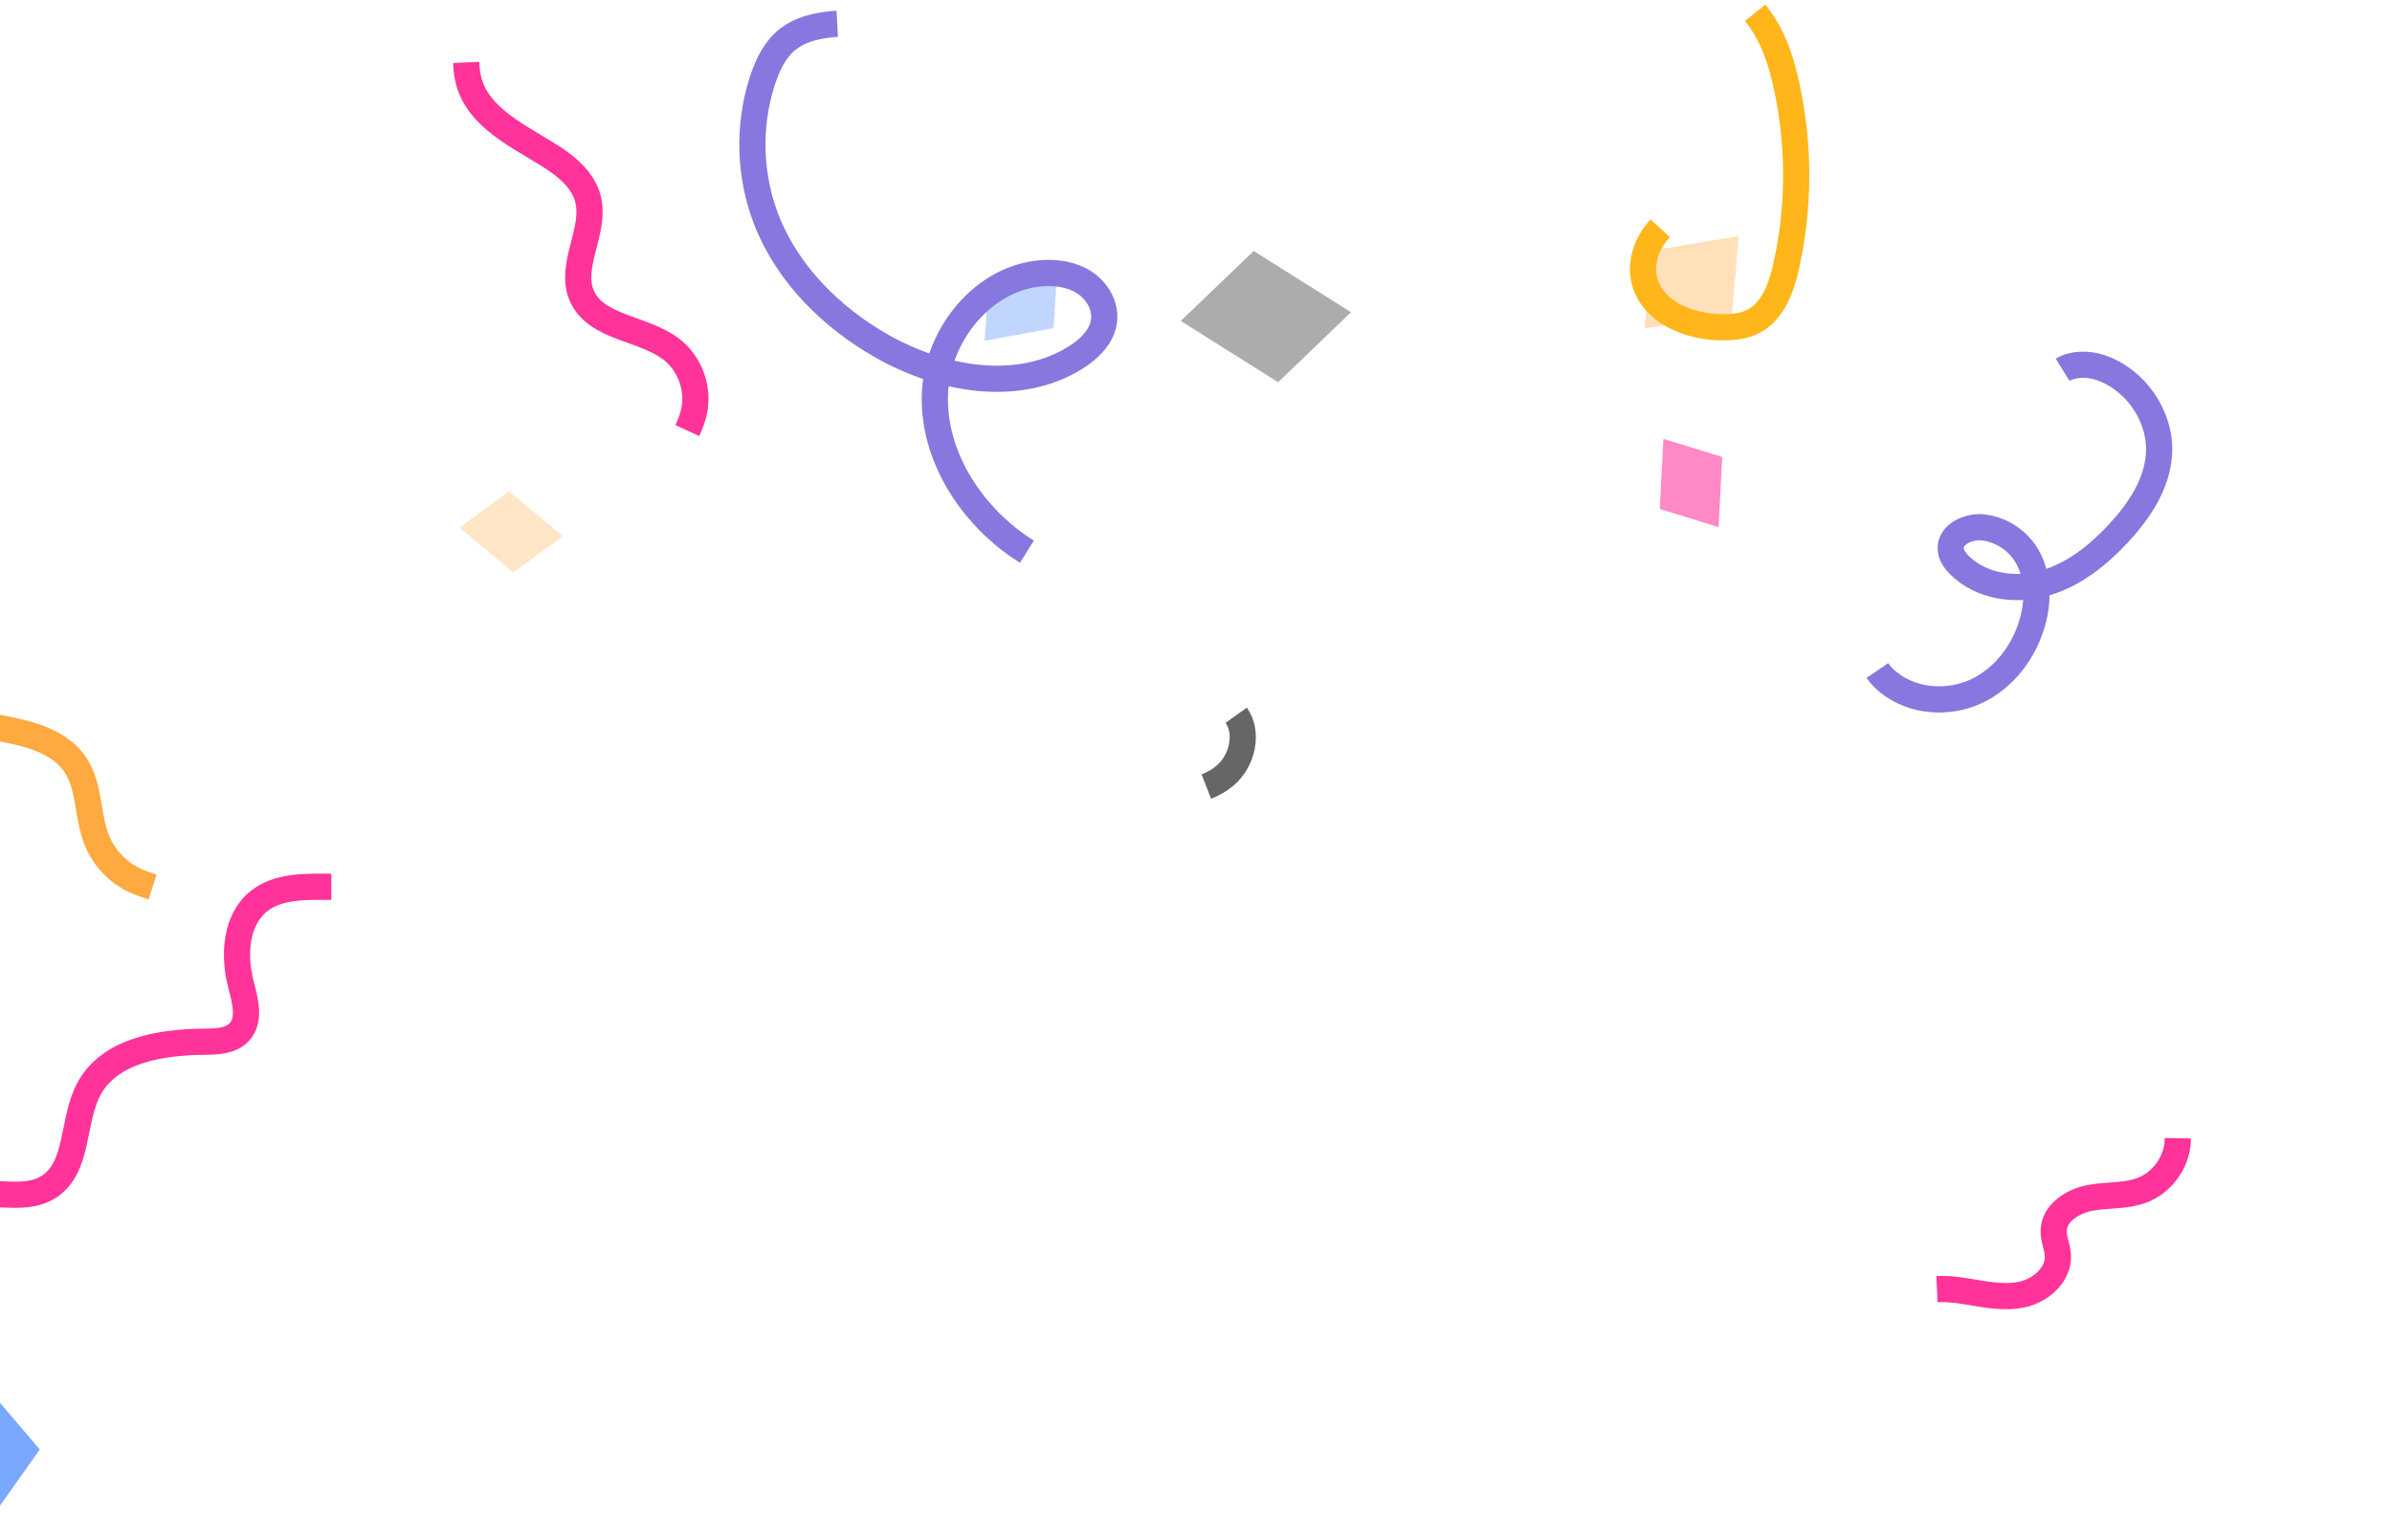<svg width="441" height="284" viewBox="0 0 441 284" fill="none" xmlns="http://www.w3.org/2000/svg">
<g opacity="0.54">
<path d="M249.081 57.579L235.636 70.486L217.689 59.191L231.133 46.285L249.081 57.579Z" fill="#666666"/>
</g>
<g opacity="0.355">
<path d="M320.535 43.541L319.339 57.906L303.195 60.58L304.391 46.215L320.535 43.541Z" fill="#FFA63A"/>
</g>
<g opacity="0.323">
<path d="M194.966 49.149L194.242 60.5L181.546 62.858L182.27 51.507L194.966 49.149Z" fill="#3E80FF"/>
</g>
<g opacity="0.582">
<path d="M306.673 80.93L317.512 84.275L316.848 97.208L306.01 93.864L306.673 80.93Z" fill="#FF3399"/>
</g>
<g opacity="0.288">
<path d="M103.781 98.879L94.618 105.58L84.691 97.3L93.854 90.597L103.781 98.879Z" fill="#FFA63A"/>
</g>
<g opacity="0.688">
<path d="M-0.027 258.66L7.335 267.312L-0.14 277.872L-7.502 269.22L-0.027 258.66Z" fill="#3E80FF"/>
</g>
<path d="M28.129 163.586C26.951 163.203 25.774 162.808 24.675 162.274C21.614 160.785 19.136 158.127 17.86 154.963C16.043 150.46 16.585 145.073 13.891 141.035C11.509 137.466 7.145 135.818 2.965 134.887C-1.215 133.955 -5.601 133.487 -9.345 131.402C-14.088 128.76 -17.081 123.951 -20.195 119.453" stroke="#FFA63A" stroke-opacity="0.962" stroke-width="4.829" stroke-miterlimit="10"/>
<path d="M306.071 42.094C303.575 44.801 302.24 48.568 303.258 52.066C304.918 57.774 311.679 60.351 317.607 60.359C319.497 60.362 321.44 60.176 323.134 59.334C326.847 57.487 328.425 53.072 329.328 49.016C331.757 38.099 331.767 26.649 329.359 15.728C328.524 11.942 327.382 8.172 325.361 4.867C324.824 3.99 324.232 3.154 323.593 2.353" stroke="#FFB61A" stroke-width="4.829" stroke-miterlimit="10"/>
<path d="M61.087 163.546C61.056 163.546 61.024 163.546 60.992 163.546C56.384 163.519 51.32 163.321 47.72 166.205C43.441 169.634 43.036 176.096 44.391 181.42C45.156 184.428 46.232 188.025 44.137 190.312C42.592 192.002 40.015 192.092 37.729 192.111C29.656 192.178 20.226 193.687 16.393 200.814C13.244 206.667 14.597 215.253 9.022 218.854C4.04 222.072 -2.935 218.667 -8.362 221.056C-13.376 223.262 -14.852 229.084 -17.14 234.316" stroke="#FF3399" stroke-width="4.829" stroke-miterlimit="10"/>
<path d="M126.72 79.404C127.278 78.189 127.748 76.953 128.003 75.678C128.821 71.586 127.175 67.096 123.91 64.509C118.698 60.383 109.842 60.609 107.243 54.48C104.887 48.926 109.896 42.552 108.409 36.702C107.526 33.23 104.533 30.732 101.513 28.817C95.596 25.066 88.246 21.762 86.423 14.985C86.117 13.847 85.997 12.684 85.944 11.508" stroke="#FF3399" stroke-width="4.829" stroke-miterlimit="10"/>
<path d="M189.324 101.745C188.28 101.093 187.269 100.391 186.297 99.644C177.835 93.141 171.79 82.835 172.393 72.16C172.997 61.487 181.422 51.191 192.053 50.386C194.797 50.178 197.673 50.607 199.973 52.123C202.273 53.64 203.875 56.381 203.55 59.122C203.202 62.044 200.862 64.329 198.378 65.894C187.749 72.592 173.515 70.042 162.593 63.837C153.338 58.579 145.313 50.661 141.382 40.748C138.141 32.577 137.842 23.268 140.553 14.906C141.503 11.974 142.898 9.044 145.335 7.162C147.387 5.576 149.991 4.885 152.561 4.552C153.151 4.476 153.75 4.421 154.354 4.389" stroke="#8678DE" stroke-width="4.829" stroke-miterlimit="10"/>
<path d="M346.125 123.656C346.667 124.452 347.357 125.162 348.101 125.774C352.562 129.444 359.201 129.917 364.42 127.451C369.639 124.985 373.391 119.888 374.835 114.286C375.969 109.895 375.663 104.87 372.861 101.31C371.13 99.112 368.52 97.629 365.75 97.27C362.937 96.905 359.329 98.601 359.657 101.427C359.782 102.504 360.473 103.429 361.237 104.196C365.189 108.165 371.496 109.093 376.879 107.568C382.262 106.044 386.824 102.408 390.628 98.295C394.39 94.228 397.676 89.309 398.04 83.773C398.495 76.848 393.756 69.964 387.192 67.77C384.962 67.024 382.161 67.034 380.282 68.203" stroke="#8678DE" stroke-width="4.829" stroke-miterlimit="10"/>
<path d="M357.113 237.729C358.84 237.653 360.614 237.846 362.318 238.115C365.804 238.664 369.369 239.477 372.817 238.727C376.266 237.978 379.576 235.078 379.396 231.543C379.316 229.979 378.576 228.487 378.628 226.921C378.734 223.666 382.151 221.506 385.344 220.911C388.537 220.318 391.92 220.654 394.952 219.487C398.492 218.123 401.125 214.637 401.473 210.849C401.502 210.539 401.518 210.223 401.525 209.904" stroke="#FF3399" stroke-width="4.829" stroke-miterlimit="10"/>
<path d="M222.405 145.06C223.686 144.561 224.882 143.878 225.938 142.966C229.05 140.281 230.226 135.143 227.907 131.902" stroke="#666666" stroke-width="4.829" stroke-miterlimit="10"/>
</svg>

